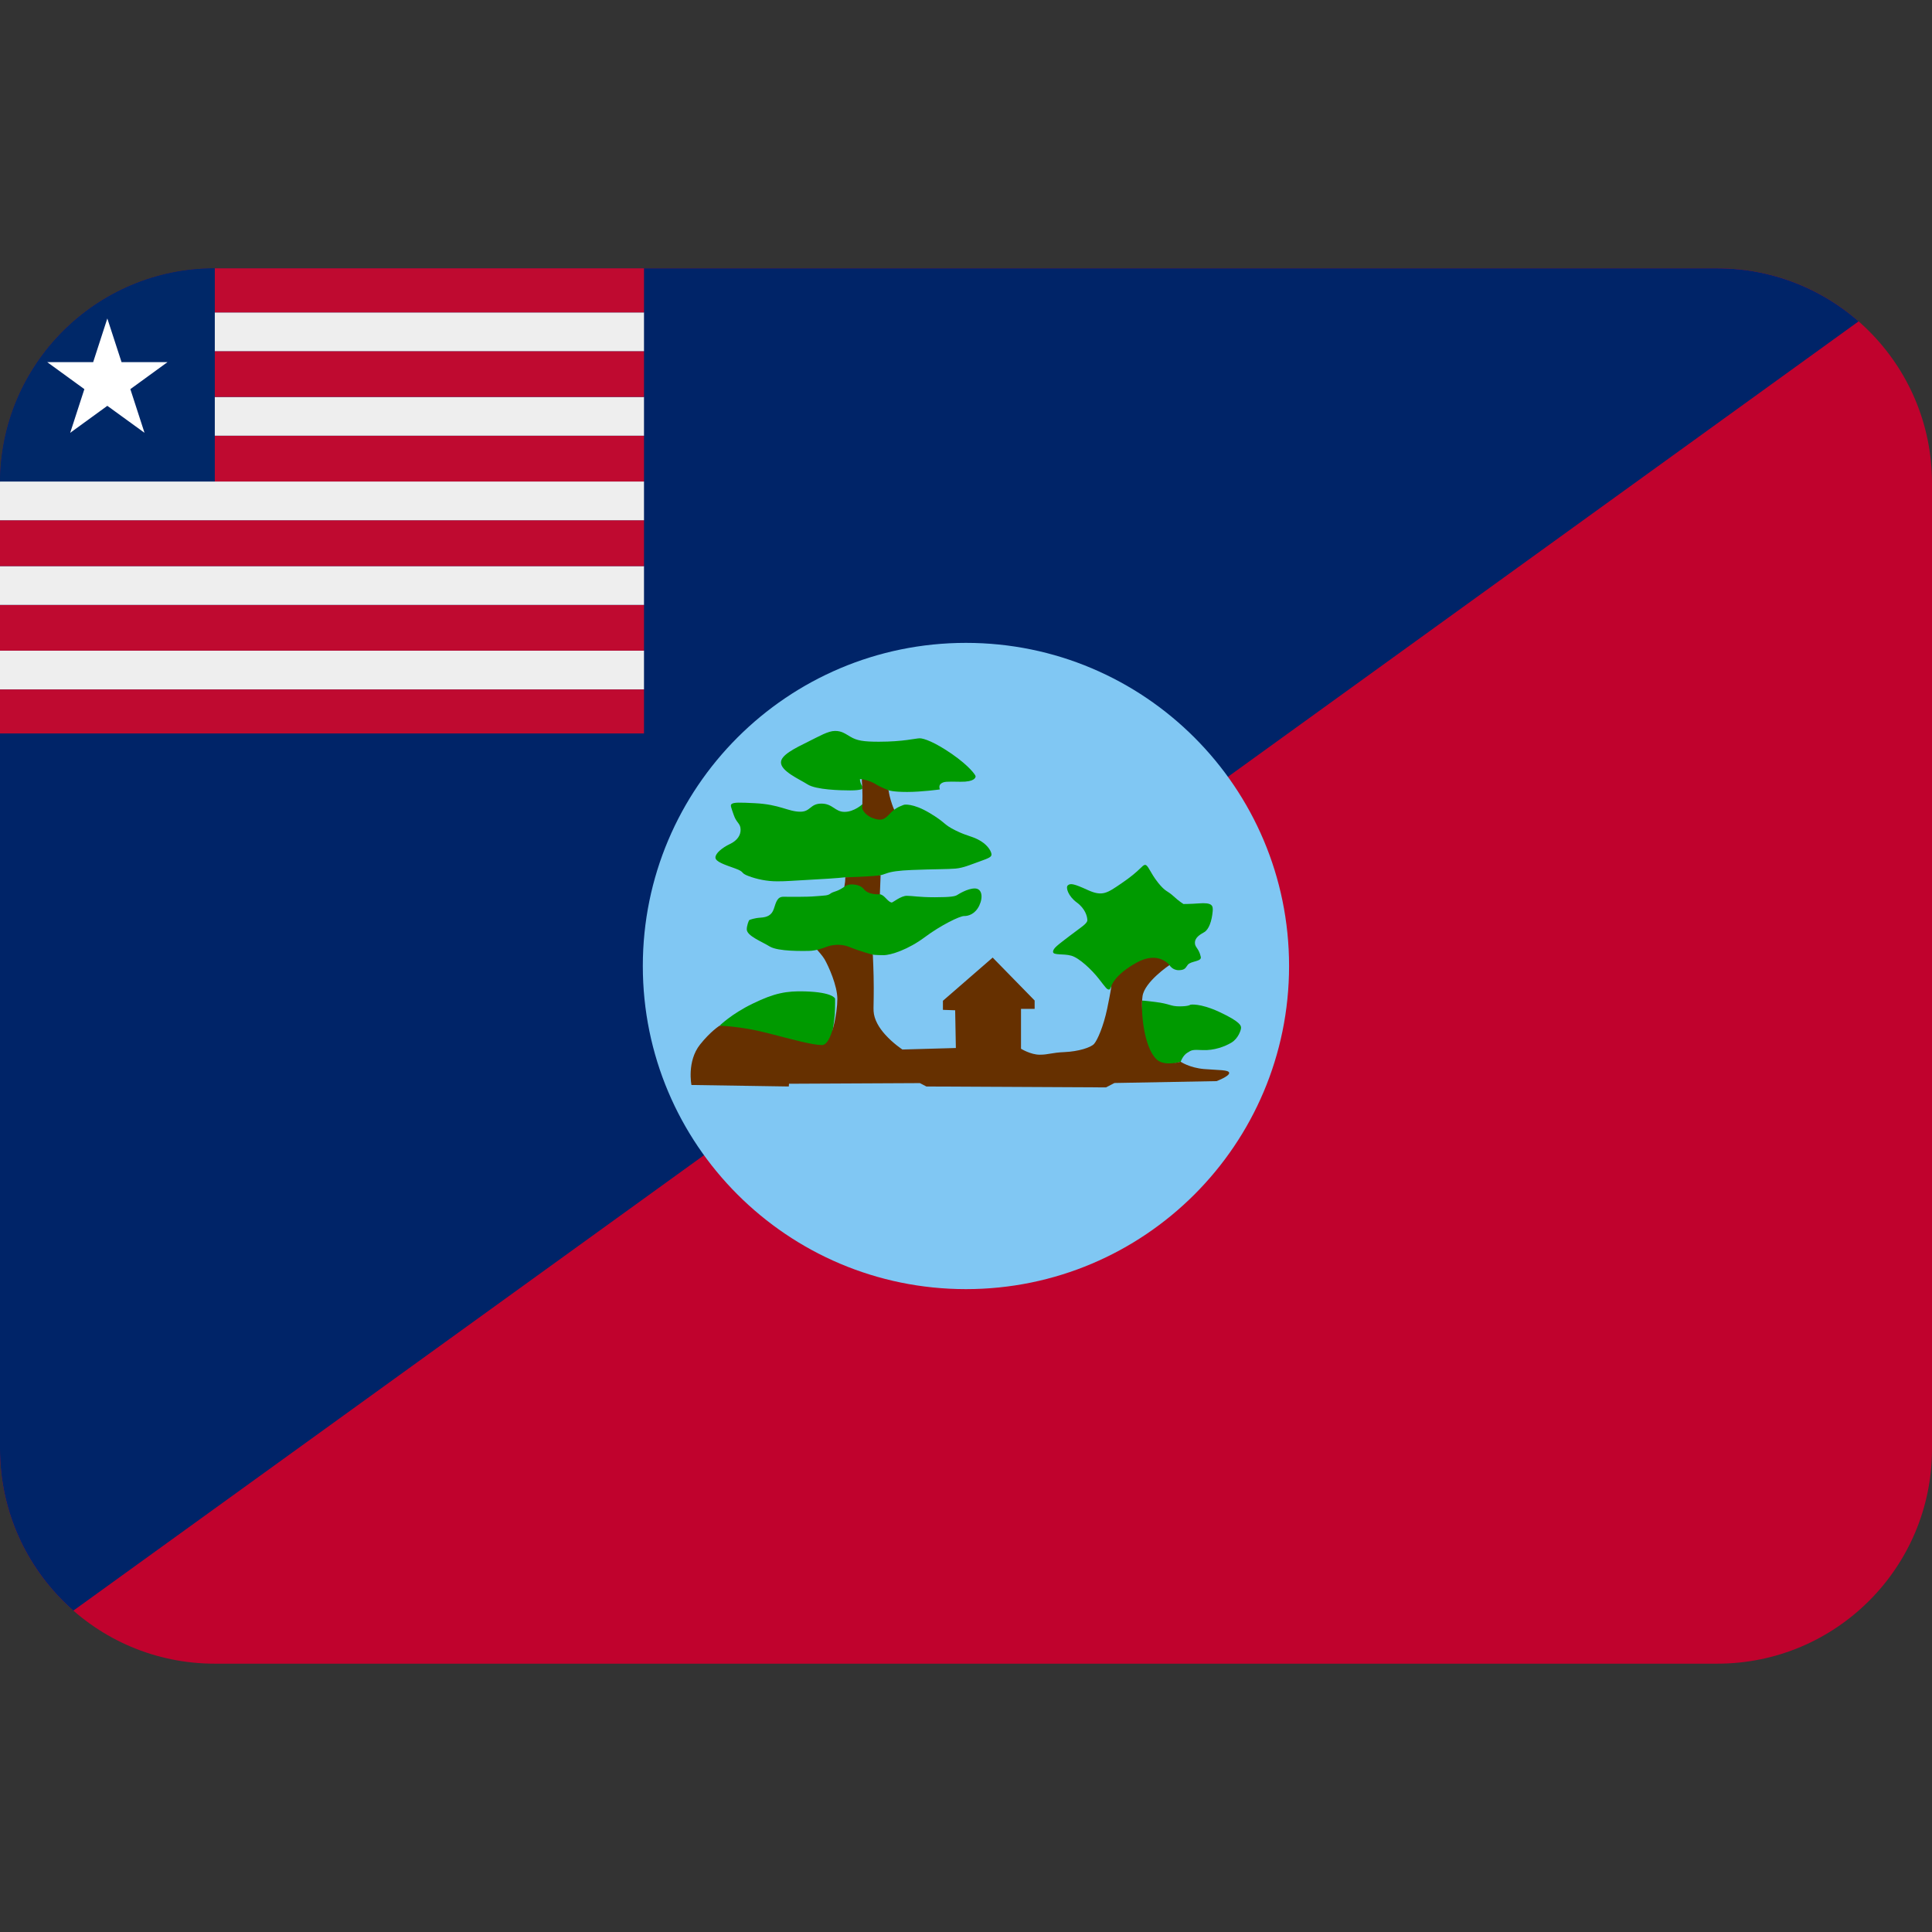 <svg xmlns:dc="http://purl.org/dc/elements/1.1/" xmlns:cc="http://creativecommons.org/ns#" xmlns:rdf="http://www.w3.org/1999/02/22-rdf-syntax-ns#" xmlns:svg="http://www.w3.org/2000/svg" xmlns="http://www.w3.org/2000/svg" viewBox="0 0 45 45" style="enable-background:new 0 0 45 45;" xml:space="preserve" version="1.1" id="svg2"><rect x="0" y="0" width="45" height="45" fill="#333333" stroke="none"/><defs id="defs6"><clipPath id="clipPath16" clipPathUnits="userSpaceOnUse"><path id="path18" d="M 4,31 C 1.791,31 0,29.209 0,27 L 0,27 0,9 C 0,6.791 1.791,5 4,5 l 0,0 28,0 c 2.209,0 4,1.791 4,4 l 0,0 0,18 c 0,2.209 -1.791,4 -4,4 l 0,0 -28,0 z"/></clipPath></defs><g transform="matrix(1.25,0,0,-1.25,0,45)" id="g10"><g id="g12"><g xmlns="http://www.w3.org/2000/svg" clip-path="url(#clipPath16)" id="g14"><g id="g30"><path id="path20" style="fill:#c0022d;fill-opacity:1;fill-rule:nonzero;stroke:none" d="M 0,5 H 36 V 31 H 0 Z"/><path id="path21" style="fill:#002468;fill-opacity:1;fill-rule:nonzero;stroke:none" d="M 36,31 0,5.001 V 31 Z"/></g><g id="g34"><path id="path30" style="fill:#80c7f3;fill-opacity:1;fill-rule:nonzero;stroke:none" d="m 24.02,18 c 0,3.325 -2.695,6.021 -6.021,6.021 -3.325,0 -6.021,-2.696 -6.021,-6.021 0,-3.325 2.696,-6.021 6.021,-6.021 3.326,0 6.021,2.696 6.021,6.021"/><path id="path31" style="fill:#009a00;fill-opacity:1;fill-rule:nonzero;stroke:none" d="m 15.561,17.391 c 0,0 0.003,-0.13 -0.006,-0.294 -0.01,-0.164 -0.11,-0.735 -0.11,-0.735 l -2.037,0.525 c 0,0 0.22,0.22 0.62,0.413 0.4,0.195 0.625,0.237 0.971,0.227 0.532,-0.016 0.562,-0.136 0.562,-0.136"/><path id="path32" style="fill:#009a00;fill-opacity:1;fill-rule:nonzero;stroke:none" d="m 22,16.216 c 0,0 0.039,0.115 0.123,0.167 0.085,0.052 0.086,0.06 0.291,0.05 0.205,-0.009 0.409,0.064 0.536,0.142 0.126,0.078 0.175,0.235 0.175,0.271 0,0.035 0.008,0.106 -0.409,0.3 -0.362,0.167 -0.534,0.133 -0.534,0.133 0,0 -0.028,-0.031 -0.203,-0.031 -0.174,0 -0.172,0.047 -0.453,0.082 -0.229,0.029 -0.244,0.025 -0.244,0.025 l -0.099,-1.349 z"/><path id="path33" style="fill:#009a00;fill-opacity:1;fill-rule:nonzero;stroke:none" d="m 21.791,18.017 c 0,0 0.056,-0.1 0.181,-0.095 0.117,0.004 0.119,0.05 0.161,0.101 0.057,0.072 0.261,0.057 0.242,0.146 -0.033,0.156 -0.105,0.175 -0.109,0.253 -0.006,0.106 0.09,0.161 0.174,0.209 0.085,0.049 0.141,0.205 0.157,0.392 0.008,0.104 -0.009,0.164 -0.267,0.143 -0.138,-0.011 -0.278,-0.011 -0.278,-0.011 0,0 -0.084,0.051 -0.193,0.152 -0.107,0.099 -0.138,0.069 -0.278,0.243 -0.151,0.189 -0.187,0.334 -0.243,0.334 -0.057,0 -0.086,-0.103 -0.443,-0.345 -0.267,-0.182 -0.354,-0.247 -0.625,-0.124 -0.27,0.124 -0.325,0.127 -0.372,0.088 -0.046,-0.039 0.008,-0.203 0.166,-0.319 0.158,-0.115 0.197,-0.262 0.197,-0.33 0,-0.066 -0.122,-0.134 -0.333,-0.296 -0.211,-0.163 -0.306,-0.225 -0.306,-0.294 0,-0.069 0.192,-0.03 0.341,-0.072 0.148,-0.042 0.381,-0.262 0.514,-0.433 0.132,-0.17 0.148,-0.198 0.19,-0.198 0.019,0 0.042,0.064 0.042,0.064 z"/><path id="path34" style="fill:#009a00;fill-opacity:1;fill-rule:nonzero;stroke:none" d="m 15.731,19.475 c 0,0 -0.059,-0.042 -0.117,-0.067 -0.049,-0.021 -0.107,-0.034 -0.133,-0.054 -0.056,-0.046 -0.106,-0.039 -0.281,-0.054 -0.176,-0.016 -0.497,-0.01 -0.605,-0.01 -0.108,0 -0.133,-0.093 -0.174,-0.22 -0.04,-0.126 -0.127,-0.161 -0.248,-0.169 -0.12,-0.008 -0.191,-0.037 -0.207,-0.043 -0.017,-0.007 -0.051,-0.114 -0.051,-0.174 0,-0.122 0.269,-0.223 0.427,-0.32 0.158,-0.097 0.631,-0.083 0.717,-0.083 0.086,0 0.167,0.021 0.167,0.021 l 1.038,-0.091 c 0,0 0.064,-0.009 0.201,-0.009 0.138,0 0.459,0.106 0.763,0.332 0.303,0.227 0.659,0.399 0.737,0.397 0.079,-0.001 0.205,0.035 0.282,0.194 0.076,0.159 0.051,0.32 -0.083,0.32 -0.135,0 -0.299,-0.104 -0.333,-0.125 -0.035,-0.02 -0.105,-0.039 -0.41,-0.039 -0.304,0 -0.415,0.027 -0.524,0.027 -0.11,0 -0.26,-0.125 -0.279,-0.125 -0.018,0 -0.047,0.009 -0.117,0.085 -0.06,0.066 -0.106,0.069 -0.106,0.069 l -0.566,0.269 z"/><path id="path35" style="fill:#009a00;fill-opacity:1;fill-rule:nonzero;stroke:none" d="m 16.661,20.911 c 0,0 0.048,0.036 0.092,0.056 0.044,0.02 0.094,0.038 0.094,0.038 0,0 0.161,0.034 0.475,-0.154 0.314,-0.187 0.243,-0.206 0.483,-0.325 0.239,-0.118 0.319,-0.104 0.475,-0.201 0.142,-0.089 0.195,-0.202 0.195,-0.247 0,-0.045 -0.043,-0.067 -0.224,-0.131 -0.181,-0.064 -0.297,-0.118 -0.446,-0.132 -0.15,-0.013 -0.4,-0.009 -0.816,-0.026 -0.244,-0.01 -0.384,-0.03 -0.479,-0.066 -0.061,-0.023 -0.101,-0.031 -0.101,-0.031 l -0.29,-0.073 -0.369,0.034 c 0,0 -0.147,-0.019 -0.589,-0.042 -0.442,-0.024 -0.494,-0.033 -0.682,-0.033 -0.187,0 -0.373,0.038 -0.534,0.099 -0.161,0.06 -0.053,0.071 -0.25,0.142 -0.197,0.07 -0.364,0.125 -0.364,0.203 0,0.078 0.125,0.182 0.27,0.251 0.146,0.069 0.199,0.171 0.199,0.263 0,0.126 -0.074,0.122 -0.127,0.276 -0.053,0.155 -0.072,0.187 -0.035,0.21 0.044,0.028 0.143,0.026 0.424,0.012 0.474,-0.023 0.622,-0.159 0.852,-0.159 0.192,0 0.18,0.151 0.392,0.151 0.212,0 0.251,-0.154 0.431,-0.154 0.18,0 0.331,0.141 0.331,0.141 z"/><path id="path36" style="fill:#009a00;fill-opacity:1;fill-rule:nonzero;stroke:none" d="m 16.058,21.48 0.246,-0.156 0.254,-0.05 c 0,0 0.077,-0.031 0.346,-0.031 0.268,0 0.609,0.047 0.609,0.047 0,0 -0.031,0.07 0.022,0.109 0.053,0.039 0.095,0.039 0.361,0.034 0.266,-0.004 0.283,0.08 0.283,0.102 0,0.022 -0.113,0.187 -0.439,0.414 -0.327,0.226 -0.527,0.294 -0.602,0.294 -0.075,0 -0.305,-0.064 -0.761,-0.064 -0.287,0 -0.409,0.02 -0.531,0.093 -0.106,0.062 -0.164,0.108 -0.286,0.108 -0.13,0 -0.293,-0.098 -0.497,-0.198 -0.261,-0.129 -0.511,-0.253 -0.511,-0.388 0,-0.166 0.344,-0.313 0.494,-0.409 0.159,-0.103 0.62,-0.113 0.795,-0.113 0.216,0 0.227,0.033 0.227,0.033 l -0.002,0.046 c 0,0 -0.017,0.022 -0.031,0.065 -0.014,0.044 -0.011,0.067 -0.011,0.067 z"/><path id="path37" style="fill:#663000;fill-opacity:1;fill-rule:nonzero;stroke:none" d="m 17.57,17.183 v 0.169 l 0.927,0.805 0.782,-0.8 v -0.156 h -0.254 v -0.743 c 0,0 0.18,-0.111 0.348,-0.111 0.169,0 0.213,0.038 0.466,0.049 0.252,0.011 0.489,0.084 0.549,0.154 0.062,0.071 0.174,0.328 0.242,0.651 0.067,0.321 0.079,0.424 0.079,0.424 0,0 0.049,0.205 0.472,0.439 0.407,0.225 0.61,-0.047 0.61,-0.047 0,0 -0.466,-0.312 -0.502,-0.582 -0.036,-0.271 0.021,-0.944 0.262,-1.175 0.142,-0.137 0.449,-0.044 0.449,-0.044 0,0 0.163,-0.112 0.435,-0.136 0.273,-0.023 0.469,-0.011 0.469,-0.074 0,-0.062 -0.233,-0.151 -0.233,-0.151 l -1.905,-0.035 -0.157,-0.082 -3.347,0.017 -0.121,0.063 -2.439,-0.012 -0.004,-0.051 -1.814,0.028 c 0,0 -0.088,0.442 0.161,0.754 0.194,0.244 0.362,0.35 0.362,0.35 0,0 0.392,-0.007 0.884,-0.134 0.491,-0.126 0.847,-0.226 1.027,-0.226 0.179,0 0.285,0.603 0.285,0.859 0,0.249 -0.166,0.614 -0.239,0.741 -0.038,0.065 -0.138,0.175 -0.138,0.175 0,0 0.085,0.019 0.174,0.055 0.089,0.035 0.263,0.064 0.421,0 0.214,-0.088 0.443,-0.146 0.443,-0.146 0,0 0.017,-0.329 0.017,-0.615 0,-0.286 -0.007,-0.366 -0.003,-0.437 0.009,-0.159 0.104,-0.313 0.217,-0.438 0.147,-0.164 0.32,-0.277 0.32,-0.277 l 0.996,0.028 -0.013,0.703 z"/><path id="path38" style="fill:#663000;fill-opacity:1;fill-rule:nonzero;stroke:none" d="m 16.409,19.692 -0.014,-0.355 c 0,0 -0.209,-0.02 -0.298,0.095 -0.054,0.069 -0.153,0.086 -0.213,0.088 -0.1,0.004 -0.153,-0.045 -0.153,-0.045 0,0 0.01,0.039 0.016,0.093 0.006,0.055 0.003,0.085 0.003,0.085 0,0 0.213,0.004 0.397,0.016 0.184,0.01 0.262,0.023 0.262,0.023"/><path id="path39" style="fill:#663000;fill-opacity:1;fill-rule:nonzero;stroke:none" d="m 16.058,21.48 c 0,0 0.013,-0.175 0.013,-0.312 0,-0.138 -0.005,-0.233 -0.005,-0.233 0,0 0.034,-0.116 0.192,-0.177 0.158,-0.061 0.22,-0.028 0.305,0.061 0.084,0.089 0.099,0.093 0.099,0.093 0,0 -0.03,0.062 -0.065,0.181 -0.034,0.118 -0.039,0.181 -0.039,0.181 0,0 -0.136,0.05 -0.251,0.12 -0.116,0.07 -0.249,0.086 -0.249,0.086"/></g><g id="g38"><path id="path40" style="fill:#bf0a30;fill-opacity:1;fill-rule:nonzero;stroke:none" d="m 0,22.333 h 12 v 0.82 H 0 Z"/><path id="path41" style="fill:#eeeeee;fill-opacity:1;fill-rule:nonzero;stroke:none" d="m 0,23.154 h 12 v 0.723 H 0 Z"/><path id="path42" style="fill:#bf0a30;fill-opacity:1;fill-rule:nonzero;stroke:none" d="M 0,23.876 H 12 V 24.73 H 0 Z"/><path id="path43" style="fill:#eeeeee;fill-opacity:1;fill-rule:nonzero;stroke:none" d="m 0,24.729 h 12 v 0.723 H 0 Z"/><path id="path44" style="fill:#bf0a30;fill-opacity:1;fill-rule:nonzero;stroke:none" d="m 0,25.452 h 12 v 0.854 H 0 Z"/><path id="path45" style="fill:#eeeeee;fill-opacity:1;fill-rule:nonzero;stroke:none" d="m 0,27.028 v -0.028 -0.694 h 12 v 0.722 H 4 Z"/><path id="path46" style="fill:#bf0a30;fill-opacity:1;fill-rule:nonzero;stroke:none" d="m 4,27.028 h 8 v 0.854 H 4 Z"/><path id="path47" style="fill:#eeeeee;fill-opacity:1;fill-rule:nonzero;stroke:none" d="m 4,27.881 h 8 v 0.722 H 4 Z"/><path id="path48" style="fill:#bf0a30;fill-opacity:1;fill-rule:nonzero;stroke:none" d="m 4,28.604 h 8 v 0.854 H 4 Z"/><path id="path49" style="fill:#eeeeee;fill-opacity:1;fill-rule:nonzero;stroke:none" d="m 4,29.457 h 8 v 0.722 H 4 Z"/><path id="path50" style="fill:#bf0a30;fill-opacity:1;fill-rule:nonzero;stroke:none" d="m 4,30.179 h 8 V 31 H 4 Z"/><path id="path51" style="fill:#002868;fill-opacity:1;fill-rule:nonzero;stroke:none" d="m 2,28.438 -0.693,-0.503 0.265,0.814 -0.693,0.503 H 1.735 L 2,30.067 2.265,29.252 h 0.856 l -0.693,-0.503 0.265,-0.814 z m 2,-0.556 v 0.722 0.854 0.722 0.821 H 0 v -3.973 h 4 z"/><path id="path52" style="fill:#ffffff;fill-opacity:1;fill-rule:nonzero;stroke:none" d="m 3.121,29.252 h -0.856 l -0.265,0.814 -0.264,-0.814 h -0.856 l 0.692,-0.503 -0.264,-0.814 0.692,0.503 0.693,-0.503 -0.264,0.814 z"/></g></g></g></g></svg>